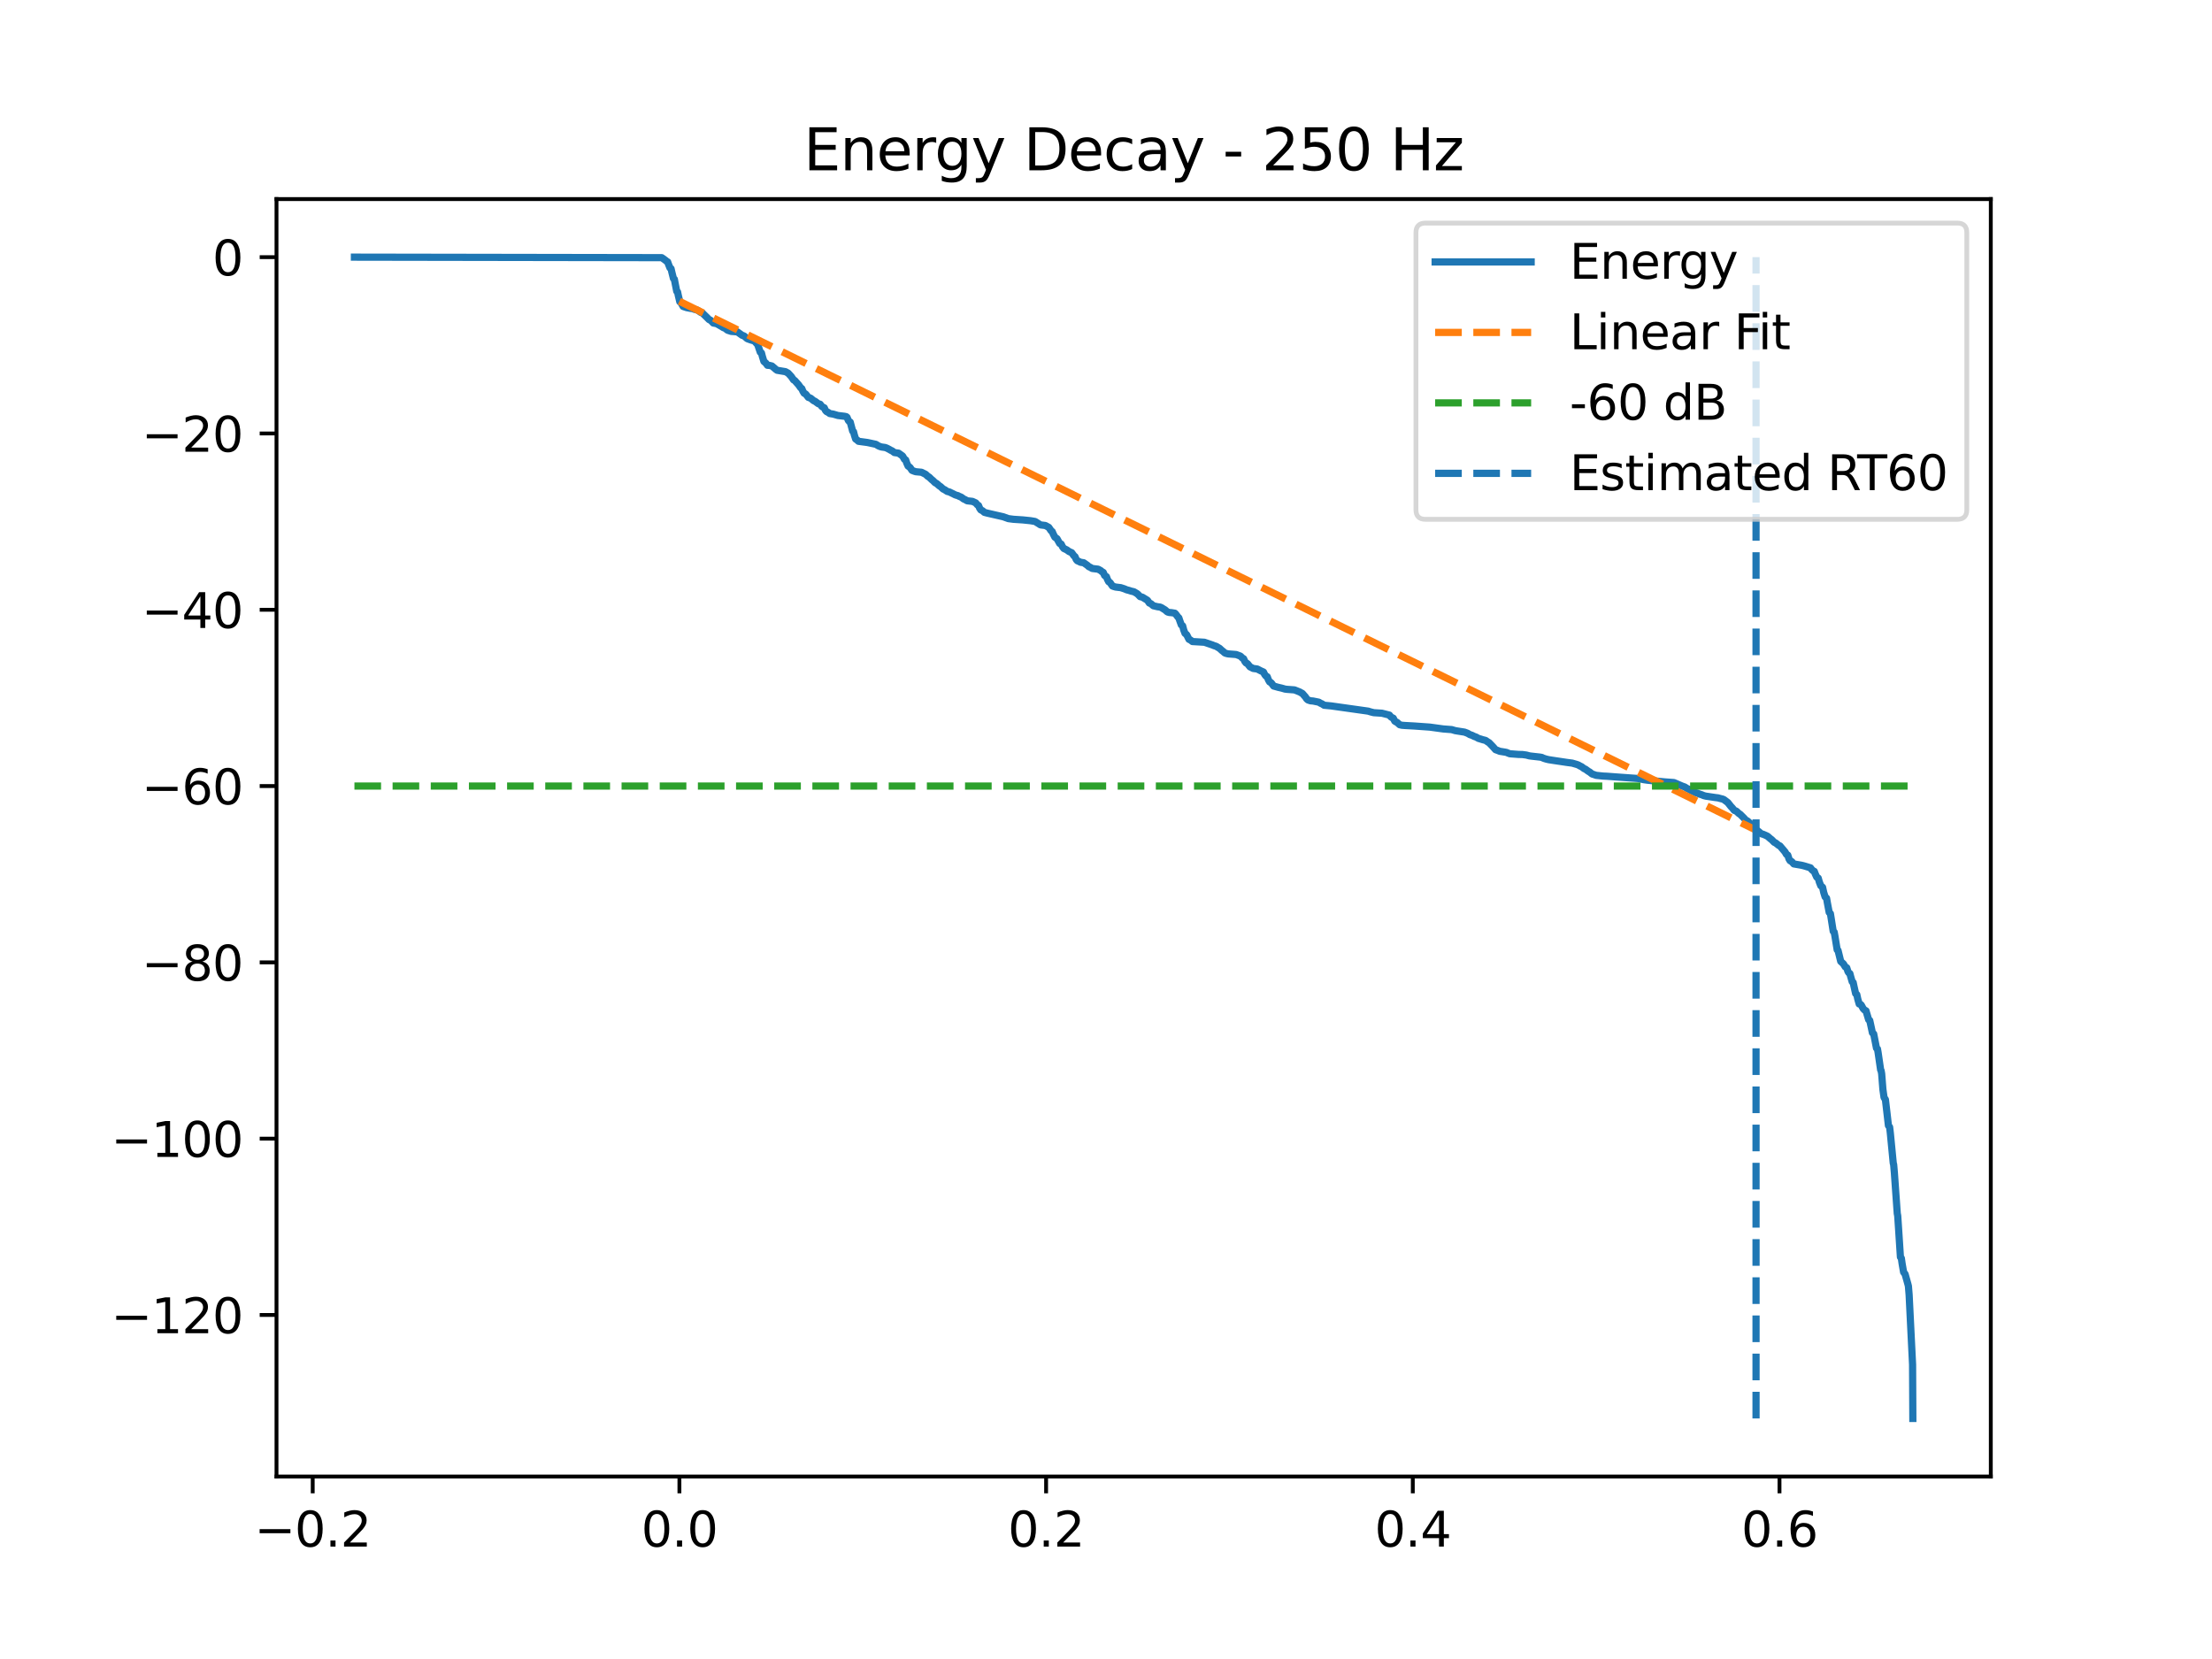 <?xml version="1.0" encoding="utf-8" standalone="no"?>
<!DOCTYPE svg PUBLIC "-//W3C//DTD SVG 1.1//EN"
  "http://www.w3.org/Graphics/SVG/1.1/DTD/svg11.dtd">
<svg xmlns:xlink="http://www.w3.org/1999/xlink" width="460.8pt" height="345.6pt" viewBox="0 0 460.8 345.6" xmlns="http://www.w3.org/2000/svg" version="1.1">
 <defs>
  <style type="text/css">*{stroke-linejoin: round; stroke-linecap: butt}</style>
 </defs>
 <g id="figure_1">
  <g id="patch_1">
   <path d="M 0 345.6 
L 460.8 345.6 
L 460.8 0 
L 0 0 
z
" style="fill: #ffffff"/>
  </g>
  <g id="axes_1">
   <g id="patch_2">
    <path d="M 57.6 307.584 
L 414.72 307.584 
L 414.72 41.472 
L 57.6 41.472 
z
" style="fill: #ffffff"/>
   </g>
   <g id="matplotlib.axis_1">
    <g id="xtick_1">
     <g id="line2d_1">
      <defs>
       <path id="me48b8b5568" d="M 0 0 
L 0 3.5 
" style="stroke: #000000; stroke-width: 0.8"/>
      </defs>
      <g>
       <use xlink:href="#me48b8b5568" x="65.143" y="307.584" style="stroke: #000000; stroke-width: 0.8"/>
      </g>
     </g>
     <g id="text_1">
      <!-- −0.2 -->
      <g transform="translate(53.002 322.182) scale(0.1 -0.1)">
       <defs>
        <path id="DejaVuSans-2212" d="M 678 2272 
L 4684 2272 
L 4684 1741 
L 678 1741 
L 678 2272 
z
" transform="scale(0.016)"/>
        <path id="DejaVuSans-30" d="M 2034 4250 
Q 1547 4250 1301 3770 
Q 1056 3291 1056 2328 
Q 1056 1369 1301 889 
Q 1547 409 2034 409 
Q 2525 409 2770 889 
Q 3016 1369 3016 2328 
Q 3016 3291 2770 3770 
Q 2525 4250 2034 4250 
z
M 2034 4750 
Q 2819 4750 3233 4129 
Q 3647 3509 3647 2328 
Q 3647 1150 3233 529 
Q 2819 -91 2034 -91 
Q 1250 -91 836 529 
Q 422 1150 422 2328 
Q 422 3509 836 4129 
Q 1250 4750 2034 4750 
z
" transform="scale(0.016)"/>
        <path id="DejaVuSans-2e" d="M 684 794 
L 1344 794 
L 1344 0 
L 684 0 
L 684 794 
z
" transform="scale(0.016)"/>
        <path id="DejaVuSans-32" d="M 1228 531 
L 3431 531 
L 3431 0 
L 469 0 
L 469 531 
Q 828 903 1448 1529 
Q 2069 2156 2228 2338 
Q 2531 2678 2651 2914 
Q 2772 3150 2772 3378 
Q 2772 3750 2511 3984 
Q 2250 4219 1831 4219 
Q 1534 4219 1204 4116 
Q 875 4013 500 3803 
L 500 4441 
Q 881 4594 1212 4672 
Q 1544 4750 1819 4750 
Q 2544 4750 2975 4387 
Q 3406 4025 3406 3419 
Q 3406 3131 3298 2873 
Q 3191 2616 2906 2266 
Q 2828 2175 2409 1742 
Q 1991 1309 1228 531 
z
" transform="scale(0.016)"/>
       </defs>
       <use xlink:href="#DejaVuSans-2212"/>
       <use xlink:href="#DejaVuSans-30" transform="translate(83.789 0)"/>
       <use xlink:href="#DejaVuSans-2e" transform="translate(147.412 0)"/>
       <use xlink:href="#DejaVuSans-32" transform="translate(179.199 0)"/>
      </g>
     </g>
    </g>
    <g id="xtick_2">
     <g id="line2d_2">
      <g>
       <use xlink:href="#me48b8b5568" x="141.533" y="307.584" style="stroke: #000000; stroke-width: 0.8"/>
      </g>
     </g>
     <g id="text_2">
      <!-- 0.0 -->
      <g transform="translate(133.581 322.182) scale(0.1 -0.1)">
       <use xlink:href="#DejaVuSans-30"/>
       <use xlink:href="#DejaVuSans-2e" transform="translate(63.623 0)"/>
       <use xlink:href="#DejaVuSans-30" transform="translate(95.41 0)"/>
      </g>
     </g>
    </g>
    <g id="xtick_3">
     <g id="line2d_3">
      <g>
       <use xlink:href="#me48b8b5568" x="217.922" y="307.584" style="stroke: #000000; stroke-width: 0.8"/>
      </g>
     </g>
     <g id="text_3">
      <!-- 0.2 -->
      <g transform="translate(209.97 322.182) scale(0.1 -0.1)">
       <use xlink:href="#DejaVuSans-30"/>
       <use xlink:href="#DejaVuSans-2e" transform="translate(63.623 0)"/>
       <use xlink:href="#DejaVuSans-32" transform="translate(95.41 0)"/>
      </g>
     </g>
    </g>
    <g id="xtick_4">
     <g id="line2d_4">
      <g>
       <use xlink:href="#me48b8b5568" x="294.311" y="307.584" style="stroke: #000000; stroke-width: 0.8"/>
      </g>
     </g>
     <g id="text_4">
      <!-- 0.4 -->
      <g transform="translate(286.36 322.182) scale(0.1 -0.1)">
       <defs>
        <path id="DejaVuSans-34" d="M 2419 4116 
L 825 1625 
L 2419 1625 
L 2419 4116 
z
M 2253 4666 
L 3047 4666 
L 3047 1625 
L 3713 1625 
L 3713 1100 
L 3047 1100 
L 3047 0 
L 2419 0 
L 2419 1100 
L 313 1100 
L 313 1709 
L 2253 4666 
z
" transform="scale(0.016)"/>
       </defs>
       <use xlink:href="#DejaVuSans-30"/>
       <use xlink:href="#DejaVuSans-2e" transform="translate(63.623 0)"/>
       <use xlink:href="#DejaVuSans-34" transform="translate(95.41 0)"/>
      </g>
     </g>
    </g>
    <g id="xtick_5">
     <g id="line2d_5">
      <g>
       <use xlink:href="#me48b8b5568" x="370.701" y="307.584" style="stroke: #000000; stroke-width: 0.8"/>
      </g>
     </g>
     <g id="text_5">
      <!-- 0.6 -->
      <g transform="translate(362.749 322.182) scale(0.1 -0.1)">
       <defs>
        <path id="DejaVuSans-36" d="M 2113 2584 
Q 1688 2584 1439 2293 
Q 1191 2003 1191 1497 
Q 1191 994 1439 701 
Q 1688 409 2113 409 
Q 2538 409 2786 701 
Q 3034 994 3034 1497 
Q 3034 2003 2786 2293 
Q 2538 2584 2113 2584 
z
M 3366 4563 
L 3366 3988 
Q 3128 4100 2886 4159 
Q 2644 4219 2406 4219 
Q 1781 4219 1451 3797 
Q 1122 3375 1075 2522 
Q 1259 2794 1537 2939 
Q 1816 3084 2150 3084 
Q 2853 3084 3261 2657 
Q 3669 2231 3669 1497 
Q 3669 778 3244 343 
Q 2819 -91 2113 -91 
Q 1303 -91 875 529 
Q 447 1150 447 2328 
Q 447 3434 972 4092 
Q 1497 4750 2381 4750 
Q 2619 4750 2861 4703 
Q 3103 4656 3366 4563 
z
" transform="scale(0.016)"/>
       </defs>
       <use xlink:href="#DejaVuSans-30"/>
       <use xlink:href="#DejaVuSans-2e" transform="translate(63.623 0)"/>
       <use xlink:href="#DejaVuSans-36" transform="translate(95.41 0)"/>
      </g>
     </g>
    </g>
   </g>
   <g id="matplotlib.axis_2">
    <g id="ytick_1">
     <g id="line2d_6">
      <defs>
       <path id="m2d568293fd" d="M 0 0 
L -3.5 0 
" style="stroke: #000000; stroke-width: 0.8"/>
      </defs>
      <g>
       <use xlink:href="#m2d568293fd" x="57.6" y="273.932" style="stroke: #000000; stroke-width: 0.8"/>
      </g>
     </g>
     <g id="text_6">
      <!-- −120 -->
      <g transform="translate(23.133 277.732) scale(0.1 -0.1)">
       <defs>
        <path id="DejaVuSans-31" d="M 794 531 
L 1825 531 
L 1825 4091 
L 703 3866 
L 703 4441 
L 1819 4666 
L 2450 4666 
L 2450 531 
L 3481 531 
L 3481 0 
L 794 0 
L 794 531 
z
" transform="scale(0.016)"/>
       </defs>
       <use xlink:href="#DejaVuSans-2212"/>
       <use xlink:href="#DejaVuSans-31" transform="translate(83.789 0)"/>
       <use xlink:href="#DejaVuSans-32" transform="translate(147.412 0)"/>
       <use xlink:href="#DejaVuSans-30" transform="translate(211.035 0)"/>
      </g>
     </g>
    </g>
    <g id="ytick_2">
     <g id="line2d_7">
      <g>
       <use xlink:href="#m2d568293fd" x="57.6" y="237.205" style="stroke: #000000; stroke-width: 0.8"/>
      </g>
     </g>
     <g id="text_7">
      <!-- −100 -->
      <g transform="translate(23.133 241.004) scale(0.1 -0.1)">
       <use xlink:href="#DejaVuSans-2212"/>
       <use xlink:href="#DejaVuSans-31" transform="translate(83.789 0)"/>
       <use xlink:href="#DejaVuSans-30" transform="translate(147.412 0)"/>
       <use xlink:href="#DejaVuSans-30" transform="translate(211.035 0)"/>
      </g>
     </g>
    </g>
    <g id="ytick_3">
     <g id="line2d_8">
      <g>
       <use xlink:href="#m2d568293fd" x="57.6" y="200.478" style="stroke: #000000; stroke-width: 0.8"/>
      </g>
     </g>
     <g id="text_8">
      <!-- −80 -->
      <g transform="translate(29.495 204.277) scale(0.1 -0.1)">
       <defs>
        <path id="DejaVuSans-38" d="M 2034 2216 
Q 1584 2216 1326 1975 
Q 1069 1734 1069 1313 
Q 1069 891 1326 650 
Q 1584 409 2034 409 
Q 2484 409 2743 651 
Q 3003 894 3003 1313 
Q 3003 1734 2745 1975 
Q 2488 2216 2034 2216 
z
M 1403 2484 
Q 997 2584 770 2862 
Q 544 3141 544 3541 
Q 544 4100 942 4425 
Q 1341 4750 2034 4750 
Q 2731 4750 3128 4425 
Q 3525 4100 3525 3541 
Q 3525 3141 3298 2862 
Q 3072 2584 2669 2484 
Q 3125 2378 3379 2068 
Q 3634 1759 3634 1313 
Q 3634 634 3220 271 
Q 2806 -91 2034 -91 
Q 1263 -91 848 271 
Q 434 634 434 1313 
Q 434 1759 690 2068 
Q 947 2378 1403 2484 
z
M 1172 3481 
Q 1172 3119 1398 2916 
Q 1625 2713 2034 2713 
Q 2441 2713 2670 2916 
Q 2900 3119 2900 3481 
Q 2900 3844 2670 4047 
Q 2441 4250 2034 4250 
Q 1625 4250 1398 4047 
Q 1172 3844 1172 3481 
z
" transform="scale(0.016)"/>
       </defs>
       <use xlink:href="#DejaVuSans-2212"/>
       <use xlink:href="#DejaVuSans-38" transform="translate(83.789 0)"/>
       <use xlink:href="#DejaVuSans-30" transform="translate(147.412 0)"/>
      </g>
     </g>
    </g>
    <g id="ytick_4">
     <g id="line2d_9">
      <g>
       <use xlink:href="#m2d568293fd" x="57.6" y="163.75" style="stroke: #000000; stroke-width: 0.8"/>
      </g>
     </g>
     <g id="text_9">
      <!-- −60 -->
      <g transform="translate(29.495 167.549) scale(0.1 -0.1)">
       <use xlink:href="#DejaVuSans-2212"/>
       <use xlink:href="#DejaVuSans-36" transform="translate(83.789 0)"/>
       <use xlink:href="#DejaVuSans-30" transform="translate(147.412 0)"/>
      </g>
     </g>
    </g>
    <g id="ytick_5">
     <g id="line2d_10">
      <g>
       <use xlink:href="#m2d568293fd" x="57.6" y="127.023" style="stroke: #000000; stroke-width: 0.8"/>
      </g>
     </g>
     <g id="text_10">
      <!-- −40 -->
      <g transform="translate(29.495 130.822) scale(0.1 -0.1)">
       <use xlink:href="#DejaVuSans-2212"/>
       <use xlink:href="#DejaVuSans-34" transform="translate(83.789 0)"/>
       <use xlink:href="#DejaVuSans-30" transform="translate(147.412 0)"/>
      </g>
     </g>
    </g>
    <g id="ytick_6">
     <g id="line2d_11">
      <g>
       <use xlink:href="#m2d568293fd" x="57.6" y="90.295" style="stroke: #000000; stroke-width: 0.8"/>
      </g>
     </g>
     <g id="text_11">
      <!-- −20 -->
      <g transform="translate(29.495 94.095) scale(0.1 -0.1)">
       <use xlink:href="#DejaVuSans-2212"/>
       <use xlink:href="#DejaVuSans-32" transform="translate(83.789 0)"/>
       <use xlink:href="#DejaVuSans-30" transform="translate(147.412 0)"/>
      </g>
     </g>
    </g>
    <g id="ytick_7">
     <g id="line2d_12">
      <g>
       <use xlink:href="#m2d568293fd" x="57.6" y="53.568" style="stroke: #000000; stroke-width: 0.8"/>
      </g>
     </g>
     <g id="text_12">
      <!-- 0 -->
      <g transform="translate(44.237 57.367) scale(0.1 -0.1)">
       <use xlink:href="#DejaVuSans-30"/>
      </g>
     </g>
    </g>
   </g>
   <g id="line2d_13">
    <path d="M 73.833 53.568 
L 137.857 53.675 
L 138.644 54.24 
L 138.891 54.454 
L 139.09 54.558 
L 139.265 55.066 
L 139.567 55.81 
L 139.79 55.964 
L 139.949 56.665 
L 140.283 58.004 
L 140.482 58.167 
L 140.634 58.971 
L 140.976 60.684 
L 141.151 60.816 
L 141.302 61.549 
L 141.612 62.855 
L 141.851 63.038 
L 142.305 63.839 
L 142.623 63.949 
L 143.045 64.086 
L 143.801 64.231 
L 144.238 64.284 
L 144.66 64.442 
L 145.129 64.553 
L 145.4 64.665 
L 145.957 65.064 
L 146.291 65.174 
L 147.453 66.31 
L 147.716 66.581 
L 148.058 66.734 
L 148.591 67.289 
L 149.283 67.423 
L 150.381 68.053 
L 150.66 68.24 
L 151.026 68.372 
L 151.559 68.791 
L 151.901 68.899 
L 152.299 69.029 
L 153.604 69.137 
L 154.599 69.851 
L 154.845 69.928 
L 155.068 70.038 
L 155.649 70.543 
L 155.959 70.662 
L 156.429 70.825 
L 157.169 71.038 
L 157.686 71.627 
L 157.837 71.743 
L 158.012 72.288 
L 158.378 73.363 
L 158.625 73.526 
L 158.808 74.231 
L 159.134 75.294 
L 159.548 75.652 
L 159.874 76.095 
L 160.304 76.124 
L 160.789 76.237 
L 161.362 76.715 
L 161.569 76.905 
L 161.887 77.135 
L 163.638 77.427 
L 163.956 77.612 
L 164.171 77.723 
L 164.712 78.304 
L 164.871 78.493 
L 165.309 79.132 
L 165.532 79.242 
L 166.176 79.962 
L 166.343 80.146 
L 166.837 80.835 
L 167.028 80.944 
L 167.243 81.472 
L 167.513 81.913 
L 167.855 82.1 
L 168.396 82.785 
L 168.858 82.942 
L 169.502 83.479 
L 169.773 83.588 
L 170.481 84.106 
L 170.855 84.214 
L 171.205 84.686 
L 171.468 84.835 
L 171.707 84.943 
L 171.953 85.478 
L 172.192 85.75 
L 172.502 85.891 
L 172.852 86.148 
L 173.584 86.27 
L 174.547 86.553 
L 175.916 86.717 
L 176.282 86.795 
L 176.457 86.936 
L 176.72 87.579 
L 176.942 87.826 
L 177.117 87.933 
L 177.269 88.493 
L 177.627 89.819 
L 177.81 89.946 
L 177.977 90.626 
L 178.247 91.458 
L 178.566 91.679 
L 178.844 91.932 
L 180.157 92.107 
L 180.706 92.182 
L 182.465 92.559 
L 182.974 92.873 
L 183.26 93 
L 183.626 93.113 
L 184.406 93.225 
L 184.78 93.369 
L 185.321 93.652 
L 185.592 93.815 
L 185.847 93.923 
L 186.316 94.277 
L 187.183 94.398 
L 188.027 94.998 
L 188.409 95.669 
L 188.671 95.811 
L 188.878 96.436 
L 189.165 97.081 
L 189.57 97.374 
L 189.992 97.986 
L 190.478 98.177 
L 190.788 98.269 
L 191.966 98.378 
L 192.825 98.805 
L 193.302 99.249 
L 193.525 99.359 
L 194.122 99.934 
L 194.321 100.079 
L 194.814 100.575 
L 195.069 100.682 
L 195.69 101.223 
L 195.912 101.355 
L 196.485 101.881 
L 196.748 101.991 
L 197.313 102.367 
L 197.782 102.487 
L 198.292 102.741 
L 198.546 102.857 
L 198.92 103.055 
L 199.215 103.166 
L 199.541 103.244 
L 199.78 103.382 
L 200.082 103.503 
L 200.313 103.617 
L 200.75 103.951 
L 201.029 104.062 
L 201.474 104.324 
L 202.581 104.447 
L 203.257 104.756 
L 203.631 105.203 
L 203.846 105.306 
L 204.069 105.852 
L 204.315 106.214 
L 204.681 106.4 
L 205.063 106.731 
L 205.628 106.884 
L 209.002 107.656 
L 210.06 108.038 
L 211.135 108.179 
L 213.068 108.305 
L 214.683 108.472 
L 215.63 108.633 
L 216.76 109.347 
L 217.763 109.468 
L 218.471 109.853 
L 219.004 110.62 
L 219.195 110.735 
L 219.418 111.269 
L 219.744 111.899 
L 220.198 112.222 
L 220.747 113.21 
L 221.057 113.338 
L 221.336 113.897 
L 221.622 114.258 
L 222.227 114.548 
L 222.696 114.89 
L 223.245 115.131 
L 223.771 115.845 
L 223.946 115.956 
L 224.192 116.542 
L 224.423 116.814 
L 224.757 116.958 
L 225.076 117.123 
L 225.76 117.235 
L 226.548 117.788 
L 226.826 118.058 
L 227.144 118.186 
L 227.518 118.421 
L 228.76 118.57 
L 229.301 118.869 
L 229.595 119.125 
L 229.826 119.238 
L 230.105 119.874 
L 230.311 120.032 
L 230.494 120.135 
L 230.685 120.656 
L 230.956 121.181 
L 231.234 121.348 
L 231.736 122.073 
L 232.03 122.183 
L 232.404 122.291 
L 233.47 122.421 
L 233.884 122.553 
L 234.226 122.665 
L 234.72 122.874 
L 235.165 122.987 
L 235.675 123.151 
L 236.216 123.272 
L 236.805 123.619 
L 236.996 123.763 
L 237.513 124.29 
L 237.982 124.407 
L 239.033 125.049 
L 239.422 125.617 
L 239.749 125.753 
L 240.266 126.191 
L 241.141 126.397 
L 241.643 126.459 
L 241.945 126.581 
L 242.478 126.914 
L 242.685 127.034 
L 243.194 127.479 
L 243.576 127.591 
L 244.038 127.625 
L 244.746 127.744 
L 244.921 127.917 
L 245.422 128.587 
L 245.573 128.704 
L 245.748 129.241 
L 246.091 130.181 
L 246.369 130.379 
L 246.584 131.209 
L 246.855 131.932 
L 247.205 132.22 
L 247.69 133.187 
L 247.953 133.3 
L 248.406 133.645 
L 250.897 133.792 
L 252.544 134.352 
L 252.942 134.514 
L 253.316 134.626 
L 253.841 134.937 
L 254.048 135.053 
L 254.565 135.529 
L 254.756 135.664 
L 255.162 136.026 
L 255.504 136.139 
L 255.862 136.218 
L 257.509 136.347 
L 258.4 136.678 
L 258.846 137.112 
L 259.069 137.222 
L 259.308 137.758 
L 259.562 138.092 
L 259.857 138.24 
L 260.406 138.922 
L 260.652 139.034 
L 261.05 139.248 
L 261.91 139.364 
L 262.721 139.782 
L 262.984 139.893 
L 263.207 139.996 
L 263.445 140.483 
L 263.716 140.835 
L 263.994 140.976 
L 264.225 141.609 
L 264.488 142.055 
L 264.814 142.24 
L 265.323 142.914 
L 265.753 143.034 
L 266.27 143.182 
L 266.939 143.333 
L 267.297 143.432 
L 267.671 143.546 
L 268.084 143.601 
L 269.66 143.717 
L 270.774 144.158 
L 271.052 144.328 
L 271.291 144.44 
L 271.967 145.215 
L 272.198 145.574 
L 272.461 145.816 
L 273.018 145.991 
L 273.543 146.036 
L 274.737 146.278 
L 275.119 146.513 
L 275.397 146.624 
L 275.843 146.915 
L 277.275 147.051 
L 285.033 148.144 
L 285.367 148.252 
L 285.757 148.361 
L 286.187 148.465 
L 287.89 148.576 
L 289.442 148.968 
L 289.72 149.315 
L 289.991 149.498 
L 290.245 149.608 
L 290.548 150.212 
L 290.77 150.364 
L 291.025 150.476 
L 291.574 150.973 
L 292.044 151.083 
L 292.624 151.13 
L 294.669 151.243 
L 297.852 151.469 
L 300.677 151.856 
L 302.404 151.986 
L 303.16 152.207 
L 303.709 152.297 
L 305.077 152.511 
L 305.467 152.655 
L 305.746 152.765 
L 306.231 153.05 
L 306.597 153.158 
L 307.146 153.427 
L 307.473 153.535 
L 307.99 153.824 
L 308.372 153.932 
L 308.889 154.097 
L 309.47 154.242 
L 309.979 154.594 
L 310.186 154.703 
L 310.918 155.459 
L 311.125 155.685 
L 311.547 156.168 
L 312.032 156.346 
L 312.406 156.503 
L 313.496 156.678 
L 313.846 156.746 
L 314.133 156.876 
L 314.515 157.021 
L 316.337 157.161 
L 317.164 157.181 
L 317.976 157.293 
L 318.565 157.453 
L 318.939 157.507 
L 320.793 157.715 
L 321.183 157.784 
L 321.477 157.927 
L 321.835 158.051 
L 322.209 158.159 
L 322.607 158.251 
L 323.403 158.376 
L 326.506 158.84 
L 327.517 158.97 
L 328.472 159.247 
L 328.782 159.358 
L 329.212 159.606 
L 329.458 159.712 
L 330.007 160.124 
L 330.278 160.235 
L 330.907 160.693 
L 331.137 160.815 
L 331.671 161.241 
L 332.029 161.35 
L 332.498 161.514 
L 333.946 161.669 
L 334.814 161.709 
L 336.477 161.835 
L 341.219 162.175 
L 342.413 162.417 
L 343.161 162.528 
L 346.741 162.877 
L 348.707 163.018 
L 350.434 163.759 
L 350.704 163.849 
L 350.983 163.956 
L 351.492 164.28 
L 351.762 164.39 
L 352.272 164.712 
L 352.614 164.823 
L 353.139 165.101 
L 353.545 165.213 
L 354.086 165.439 
L 354.46 165.547 
L 354.937 165.744 
L 355.375 165.854 
L 355.805 165.915 
L 357.388 166.152 
L 357.897 166.211 
L 358.351 166.339 
L 358.852 166.459 
L 359.131 166.58 
L 359.759 167.051 
L 359.935 167.187 
L 360.603 168.027 
L 360.794 168.217 
L 361.295 168.822 
L 361.709 168.977 
L 362.282 169.506 
L 362.489 169.618 
L 363.117 170.242 
L 363.3 170.424 
L 363.714 170.883 
L 364.009 171.002 
L 364.566 171.511 
L 364.765 171.631 
L 365.369 172.259 
L 365.544 172.426 
L 366.046 173.064 
L 366.3 173.173 
L 366.897 173.684 
L 367.295 173.794 
L 367.995 174.099 
L 368.226 174.218 
L 368.847 174.76 
L 369.046 174.897 
L 369.618 175.48 
L 369.889 175.592 
L 370.534 176.108 
L 370.796 176.222 
L 371.854 177.468 
L 372.141 177.969 
L 372.427 178.141 
L 372.682 178.937 
L 372.913 179.304 
L 373.231 179.473 
L 373.685 179.971 
L 375.228 180.236 
L 375.674 180.34 
L 376.12 180.467 
L 377.162 180.79 
L 377.393 181.111 
L 377.687 181.396 
L 377.95 181.516 
L 378.149 182.045 
L 378.459 182.721 
L 378.769 182.926 
L 379 183.741 
L 379.302 184.513 
L 379.676 184.833 
L 379.915 185.921 
L 380.202 186.827 
L 380.504 187.106 
L 380.687 188.146 
L 381.053 190.068 
L 381.308 190.321 
L 381.467 191.312 
L 381.889 194.005 
L 382.095 194.175 
L 382.239 194.953 
L 382.716 197.863 
L 382.891 197.981 
L 383.05 198.621 
L 383.456 200.275 
L 384.005 200.775 
L 384.411 201.428 
L 384.713 201.6 
L 384.96 202.375 
L 385.175 202.698 
L 385.366 202.816 
L 385.525 203.418 
L 385.843 204.515 
L 386.05 204.667 
L 386.209 205.422 
L 386.559 206.977 
L 386.806 207.183 
L 387.005 208.101 
L 387.299 209.144 
L 387.522 209.191 
L 387.721 209.351 
L 388.127 210.101 
L 388.421 210.411 
L 388.724 210.57 
L 388.899 211.175 
L 389.273 212.42 
L 389.496 212.574 
L 389.655 213.284 
L 390.061 215.161 
L 390.323 215.378 
L 390.49 216.225 
L 390.904 218.344 
L 391.111 218.514 
L 391.246 219.285 
L 391.771 222.889 
L 391.867 223.009 
L 391.986 223.686 
L 392.241 226.927 
L 392.48 228.626 
L 392.766 229.063 
L 392.949 230.629 
L 393.395 234.478 
L 393.641 234.787 
L 393.785 235.995 
L 394.397 242.296 
L 394.485 242.616 
L 394.628 244.259 
L 395.233 252.782 
L 395.328 253.281 
L 395.487 255.652 
L 395.893 261.872 
L 396.084 262.107 
L 396.251 263.278 
L 396.554 265.014 
L 396.864 265.415 
L 397.453 267.512 
L 397.556 267.922 
L 397.707 269.758 
L 398.424 284.267 
L 398.479 295.488 
L 398.479 295.488 
" clip-path="url(#pb3b8e82116)" style="fill: none; stroke: #1f77b4; stroke-width: 1.5; stroke-linecap: square"/>
   </g>
   <g id="line2d_14">
    <path d="M 141.533 62.764 
L 365.815 172.932 
" clip-path="url(#pb3b8e82116)" style="fill: none; stroke-dasharray: 5.55,2.4; stroke-dashoffset: 0; stroke: #ff7f0e; stroke-width: 1.5"/>
   </g>
   <g id="line2d_15">
    <path d="M 73.833 163.75 
L 398.487 163.75 
L 398.487 163.75 
" clip-path="url(#pb3b8e82116)" style="fill: none; stroke-dasharray: 5.55,2.4; stroke-dashoffset: 0; stroke: #2ca02c; stroke-width: 1.5"/>
   </g>
   <g id="LineCollection_1">
    <path d="M 365.815 295.488 
L 365.815 53.568 
" clip-path="url(#pb3b8e82116)" style="fill: none; stroke-dasharray: 5.55,2.4; stroke-dashoffset: 0; stroke: #1f77b4; stroke-width: 1.5"/>
   </g>
   <g id="patch_3">
    <path d="M 57.6 307.584 
L 57.6 41.472 
" style="fill: none; stroke: #000000; stroke-width: 0.8; stroke-linejoin: miter; stroke-linecap: square"/>
   </g>
   <g id="patch_4">
    <path d="M 414.72 307.584 
L 414.72 41.472 
" style="fill: none; stroke: #000000; stroke-width: 0.8; stroke-linejoin: miter; stroke-linecap: square"/>
   </g>
   <g id="patch_5">
    <path d="M 57.6 307.584 
L 414.72 307.584 
" style="fill: none; stroke: #000000; stroke-width: 0.8; stroke-linejoin: miter; stroke-linecap: square"/>
   </g>
   <g id="patch_6">
    <path d="M 57.6 41.472 
L 414.72 41.472 
" style="fill: none; stroke: #000000; stroke-width: 0.8; stroke-linejoin: miter; stroke-linecap: square"/>
   </g>
   <g id="text_13">
    <!-- Energy Decay - 250 Hz -->
    <g transform="translate(167.407 35.472) scale(0.12 -0.12)">
     <defs>
      <path id="DejaVuSans-45" d="M 628 4666 
L 3578 4666 
L 3578 4134 
L 1259 4134 
L 1259 2753 
L 3481 2753 
L 3481 2222 
L 1259 2222 
L 1259 531 
L 3634 531 
L 3634 0 
L 628 0 
L 628 4666 
z
" transform="scale(0.016)"/>
      <path id="DejaVuSans-6e" d="M 3513 2113 
L 3513 0 
L 2938 0 
L 2938 2094 
Q 2938 2591 2744 2837 
Q 2550 3084 2163 3084 
Q 1697 3084 1428 2787 
Q 1159 2491 1159 1978 
L 1159 0 
L 581 0 
L 581 3500 
L 1159 3500 
L 1159 2956 
Q 1366 3272 1645 3428 
Q 1925 3584 2291 3584 
Q 2894 3584 3203 3211 
Q 3513 2838 3513 2113 
z
" transform="scale(0.016)"/>
      <path id="DejaVuSans-65" d="M 3597 1894 
L 3597 1613 
L 953 1613 
Q 991 1019 1311 708 
Q 1631 397 2203 397 
Q 2534 397 2845 478 
Q 3156 559 3463 722 
L 3463 178 
Q 3153 47 2828 -22 
Q 2503 -91 2169 -91 
Q 1331 -91 842 396 
Q 353 884 353 1716 
Q 353 2575 817 3079 
Q 1281 3584 2069 3584 
Q 2775 3584 3186 3129 
Q 3597 2675 3597 1894 
z
M 3022 2063 
Q 3016 2534 2758 2815 
Q 2500 3097 2075 3097 
Q 1594 3097 1305 2825 
Q 1016 2553 972 2059 
L 3022 2063 
z
" transform="scale(0.016)"/>
      <path id="DejaVuSans-72" d="M 2631 2963 
Q 2534 3019 2420 3045 
Q 2306 3072 2169 3072 
Q 1681 3072 1420 2755 
Q 1159 2438 1159 1844 
L 1159 0 
L 581 0 
L 581 3500 
L 1159 3500 
L 1159 2956 
Q 1341 3275 1631 3429 
Q 1922 3584 2338 3584 
Q 2397 3584 2469 3576 
Q 2541 3569 2628 3553 
L 2631 2963 
z
" transform="scale(0.016)"/>
      <path id="DejaVuSans-67" d="M 2906 1791 
Q 2906 2416 2648 2759 
Q 2391 3103 1925 3103 
Q 1463 3103 1205 2759 
Q 947 2416 947 1791 
Q 947 1169 1205 825 
Q 1463 481 1925 481 
Q 2391 481 2648 825 
Q 2906 1169 2906 1791 
z
M 3481 434 
Q 3481 -459 3084 -895 
Q 2688 -1331 1869 -1331 
Q 1566 -1331 1297 -1286 
Q 1028 -1241 775 -1147 
L 775 -588 
Q 1028 -725 1275 -790 
Q 1522 -856 1778 -856 
Q 2344 -856 2625 -561 
Q 2906 -266 2906 331 
L 2906 616 
Q 2728 306 2450 153 
Q 2172 0 1784 0 
Q 1141 0 747 490 
Q 353 981 353 1791 
Q 353 2603 747 3093 
Q 1141 3584 1784 3584 
Q 2172 3584 2450 3431 
Q 2728 3278 2906 2969 
L 2906 3500 
L 3481 3500 
L 3481 434 
z
" transform="scale(0.016)"/>
      <path id="DejaVuSans-79" d="M 2059 -325 
Q 1816 -950 1584 -1140 
Q 1353 -1331 966 -1331 
L 506 -1331 
L 506 -850 
L 844 -850 
Q 1081 -850 1212 -737 
Q 1344 -625 1503 -206 
L 1606 56 
L 191 3500 
L 800 3500 
L 1894 763 
L 2988 3500 
L 3597 3500 
L 2059 -325 
z
" transform="scale(0.016)"/>
      <path id="DejaVuSans-20" transform="scale(0.016)"/>
      <path id="DejaVuSans-44" d="M 1259 4147 
L 1259 519 
L 2022 519 
Q 2988 519 3436 956 
Q 3884 1394 3884 2338 
Q 3884 3275 3436 3711 
Q 2988 4147 2022 4147 
L 1259 4147 
z
M 628 4666 
L 1925 4666 
Q 3281 4666 3915 4102 
Q 4550 3538 4550 2338 
Q 4550 1131 3912 565 
Q 3275 0 1925 0 
L 628 0 
L 628 4666 
z
" transform="scale(0.016)"/>
      <path id="DejaVuSans-63" d="M 3122 3366 
L 3122 2828 
Q 2878 2963 2633 3030 
Q 2388 3097 2138 3097 
Q 1578 3097 1268 2742 
Q 959 2388 959 1747 
Q 959 1106 1268 751 
Q 1578 397 2138 397 
Q 2388 397 2633 464 
Q 2878 531 3122 666 
L 3122 134 
Q 2881 22 2623 -34 
Q 2366 -91 2075 -91 
Q 1284 -91 818 406 
Q 353 903 353 1747 
Q 353 2603 823 3093 
Q 1294 3584 2113 3584 
Q 2378 3584 2631 3529 
Q 2884 3475 3122 3366 
z
" transform="scale(0.016)"/>
      <path id="DejaVuSans-61" d="M 2194 1759 
Q 1497 1759 1228 1600 
Q 959 1441 959 1056 
Q 959 750 1161 570 
Q 1363 391 1709 391 
Q 2188 391 2477 730 
Q 2766 1069 2766 1631 
L 2766 1759 
L 2194 1759 
z
M 3341 1997 
L 3341 0 
L 2766 0 
L 2766 531 
Q 2569 213 2275 61 
Q 1981 -91 1556 -91 
Q 1019 -91 701 211 
Q 384 513 384 1019 
Q 384 1609 779 1909 
Q 1175 2209 1959 2209 
L 2766 2209 
L 2766 2266 
Q 2766 2663 2505 2880 
Q 2244 3097 1772 3097 
Q 1472 3097 1187 3025 
Q 903 2953 641 2809 
L 641 3341 
Q 956 3463 1253 3523 
Q 1550 3584 1831 3584 
Q 2591 3584 2966 3190 
Q 3341 2797 3341 1997 
z
" transform="scale(0.016)"/>
      <path id="DejaVuSans-2d" d="M 313 2009 
L 1997 2009 
L 1997 1497 
L 313 1497 
L 313 2009 
z
" transform="scale(0.016)"/>
      <path id="DejaVuSans-35" d="M 691 4666 
L 3169 4666 
L 3169 4134 
L 1269 4134 
L 1269 2991 
Q 1406 3038 1543 3061 
Q 1681 3084 1819 3084 
Q 2600 3084 3056 2656 
Q 3513 2228 3513 1497 
Q 3513 744 3044 326 
Q 2575 -91 1722 -91 
Q 1428 -91 1123 -41 
Q 819 9 494 109 
L 494 744 
Q 775 591 1075 516 
Q 1375 441 1709 441 
Q 2250 441 2565 725 
Q 2881 1009 2881 1497 
Q 2881 1984 2565 2268 
Q 2250 2553 1709 2553 
Q 1456 2553 1204 2497 
Q 953 2441 691 2322 
L 691 4666 
z
" transform="scale(0.016)"/>
      <path id="DejaVuSans-48" d="M 628 4666 
L 1259 4666 
L 1259 2753 
L 3553 2753 
L 3553 4666 
L 4184 4666 
L 4184 0 
L 3553 0 
L 3553 2222 
L 1259 2222 
L 1259 0 
L 628 0 
L 628 4666 
z
" transform="scale(0.016)"/>
      <path id="DejaVuSans-7a" d="M 353 3500 
L 3084 3500 
L 3084 2975 
L 922 459 
L 3084 459 
L 3084 0 
L 275 0 
L 275 525 
L 2438 3041 
L 353 3041 
L 353 3500 
z
" transform="scale(0.016)"/>
     </defs>
     <use xlink:href="#DejaVuSans-45"/>
     <use xlink:href="#DejaVuSans-6e" transform="translate(63.184 0)"/>
     <use xlink:href="#DejaVuSans-65" transform="translate(126.562 0)"/>
     <use xlink:href="#DejaVuSans-72" transform="translate(188.086 0)"/>
     <use xlink:href="#DejaVuSans-67" transform="translate(227.449 0)"/>
     <use xlink:href="#DejaVuSans-79" transform="translate(290.926 0)"/>
     <use xlink:href="#DejaVuSans-20" transform="translate(350.105 0)"/>
     <use xlink:href="#DejaVuSans-44" transform="translate(381.893 0)"/>
     <use xlink:href="#DejaVuSans-65" transform="translate(458.895 0)"/>
     <use xlink:href="#DejaVuSans-63" transform="translate(520.418 0)"/>
     <use xlink:href="#DejaVuSans-61" transform="translate(575.398 0)"/>
     <use xlink:href="#DejaVuSans-79" transform="translate(636.678 0)"/>
     <use xlink:href="#DejaVuSans-20" transform="translate(695.857 0)"/>
     <use xlink:href="#DejaVuSans-2d" transform="translate(727.645 0)"/>
     <use xlink:href="#DejaVuSans-20" transform="translate(763.729 0)"/>
     <use xlink:href="#DejaVuSans-32" transform="translate(795.516 0)"/>
     <use xlink:href="#DejaVuSans-35" transform="translate(859.139 0)"/>
     <use xlink:href="#DejaVuSans-30" transform="translate(922.762 0)"/>
     <use xlink:href="#DejaVuSans-20" transform="translate(986.385 0)"/>
     <use xlink:href="#DejaVuSans-48" transform="translate(1018.172 0)"/>
     <use xlink:href="#DejaVuSans-7a" transform="translate(1093.367 0)"/>
    </g>
   </g>
   <g id="legend_1">
    <g id="patch_7">
     <path d="M 296.968 108.184 
L 407.72 108.184 
Q 409.72 108.184 409.72 106.184 
L 409.72 48.472 
Q 409.72 46.472 407.72 46.472 
L 296.968 46.472 
Q 294.968 46.472 294.968 48.472 
L 294.968 106.184 
Q 294.968 108.184 296.968 108.184 
z
" style="fill: #ffffff; opacity: 0.8; stroke: #cccccc; stroke-linejoin: miter"/>
    </g>
    <g id="line2d_16">
     <path d="M 298.968 54.57 
L 308.968 54.57 
L 318.968 54.57 
" style="fill: none; stroke: #1f77b4; stroke-width: 1.5; stroke-linecap: square"/>
    </g>
    <g id="text_14">
     <!-- Energy -->
     <g transform="translate(326.968 58.07) scale(0.1 -0.1)">
      <use xlink:href="#DejaVuSans-45"/>
      <use xlink:href="#DejaVuSans-6e" transform="translate(63.184 0)"/>
      <use xlink:href="#DejaVuSans-65" transform="translate(126.562 0)"/>
      <use xlink:href="#DejaVuSans-72" transform="translate(188.086 0)"/>
      <use xlink:href="#DejaVuSans-67" transform="translate(227.449 0)"/>
      <use xlink:href="#DejaVuSans-79" transform="translate(290.926 0)"/>
     </g>
    </g>
    <g id="line2d_17">
     <path d="M 298.968 69.249 
L 308.968 69.249 
L 318.968 69.249 
" style="fill: none; stroke-dasharray: 5.55,2.4; stroke-dashoffset: 0; stroke: #ff7f0e; stroke-width: 1.5"/>
    </g>
    <g id="text_15">
     <!-- Linear Fit -->
     <g transform="translate(326.968 72.749) scale(0.1 -0.1)">
      <defs>
       <path id="DejaVuSans-4c" d="M 628 4666 
L 1259 4666 
L 1259 531 
L 3531 531 
L 3531 0 
L 628 0 
L 628 4666 
z
" transform="scale(0.016)"/>
       <path id="DejaVuSans-69" d="M 603 3500 
L 1178 3500 
L 1178 0 
L 603 0 
L 603 3500 
z
M 603 4863 
L 1178 4863 
L 1178 4134 
L 603 4134 
L 603 4863 
z
" transform="scale(0.016)"/>
       <path id="DejaVuSans-46" d="M 628 4666 
L 3309 4666 
L 3309 4134 
L 1259 4134 
L 1259 2759 
L 3109 2759 
L 3109 2228 
L 1259 2228 
L 1259 0 
L 628 0 
L 628 4666 
z
" transform="scale(0.016)"/>
       <path id="DejaVuSans-74" d="M 1172 4494 
L 1172 3500 
L 2356 3500 
L 2356 3053 
L 1172 3053 
L 1172 1153 
Q 1172 725 1289 603 
Q 1406 481 1766 481 
L 2356 481 
L 2356 0 
L 1766 0 
Q 1100 0 847 248 
Q 594 497 594 1153 
L 594 3053 
L 172 3053 
L 172 3500 
L 594 3500 
L 594 4494 
L 1172 4494 
z
" transform="scale(0.016)"/>
      </defs>
      <use xlink:href="#DejaVuSans-4c"/>
      <use xlink:href="#DejaVuSans-69" transform="translate(55.713 0)"/>
      <use xlink:href="#DejaVuSans-6e" transform="translate(83.496 0)"/>
      <use xlink:href="#DejaVuSans-65" transform="translate(146.875 0)"/>
      <use xlink:href="#DejaVuSans-61" transform="translate(208.398 0)"/>
      <use xlink:href="#DejaVuSans-72" transform="translate(269.678 0)"/>
      <use xlink:href="#DejaVuSans-20" transform="translate(310.791 0)"/>
      <use xlink:href="#DejaVuSans-46" transform="translate(342.578 0)"/>
      <use xlink:href="#DejaVuSans-69" transform="translate(392.848 0)"/>
      <use xlink:href="#DejaVuSans-74" transform="translate(420.631 0)"/>
     </g>
    </g>
    <g id="line2d_18">
     <path d="M 298.968 83.927 
L 308.968 83.927 
L 318.968 83.927 
" style="fill: none; stroke-dasharray: 5.55,2.4; stroke-dashoffset: 0; stroke: #2ca02c; stroke-width: 1.5"/>
    </g>
    <g id="text_16">
     <!-- -60 dB -->
     <g transform="translate(326.968 87.427) scale(0.1 -0.1)">
      <defs>
       <path id="DejaVuSans-64" d="M 2906 2969 
L 2906 4863 
L 3481 4863 
L 3481 0 
L 2906 0 
L 2906 525 
Q 2725 213 2448 61 
Q 2172 -91 1784 -91 
Q 1150 -91 751 415 
Q 353 922 353 1747 
Q 353 2572 751 3078 
Q 1150 3584 1784 3584 
Q 2172 3584 2448 3432 
Q 2725 3281 2906 2969 
z
M 947 1747 
Q 947 1113 1208 752 
Q 1469 391 1925 391 
Q 2381 391 2643 752 
Q 2906 1113 2906 1747 
Q 2906 2381 2643 2742 
Q 2381 3103 1925 3103 
Q 1469 3103 1208 2742 
Q 947 2381 947 1747 
z
" transform="scale(0.016)"/>
       <path id="DejaVuSans-42" d="M 1259 2228 
L 1259 519 
L 2272 519 
Q 2781 519 3026 730 
Q 3272 941 3272 1375 
Q 3272 1813 3026 2020 
Q 2781 2228 2272 2228 
L 1259 2228 
z
M 1259 4147 
L 1259 2741 
L 2194 2741 
Q 2656 2741 2882 2914 
Q 3109 3088 3109 3444 
Q 3109 3797 2882 3972 
Q 2656 4147 2194 4147 
L 1259 4147 
z
M 628 4666 
L 2241 4666 
Q 2963 4666 3353 4366 
Q 3744 4066 3744 3513 
Q 3744 3084 3544 2831 
Q 3344 2578 2956 2516 
Q 3422 2416 3680 2098 
Q 3938 1781 3938 1306 
Q 3938 681 3513 340 
Q 3088 0 2303 0 
L 628 0 
L 628 4666 
z
" transform="scale(0.016)"/>
      </defs>
      <use xlink:href="#DejaVuSans-2d"/>
      <use xlink:href="#DejaVuSans-36" transform="translate(36.084 0)"/>
      <use xlink:href="#DejaVuSans-30" transform="translate(99.707 0)"/>
      <use xlink:href="#DejaVuSans-20" transform="translate(163.33 0)"/>
      <use xlink:href="#DejaVuSans-64" transform="translate(195.117 0)"/>
      <use xlink:href="#DejaVuSans-42" transform="translate(258.594 0)"/>
     </g>
    </g>
    <g id="line2d_19">
     <path d="M 298.968 98.605 
L 318.968 98.605 
" style="fill: none; stroke-dasharray: 5.55,2.4; stroke-dashoffset: 0; stroke: #1f77b4; stroke-width: 1.5"/>
    </g>
    <g id="text_17">
     <!-- Estimated RT60 -->
     <g transform="translate(326.968 102.105) scale(0.1 -0.1)">
      <defs>
       <path id="DejaVuSans-73" d="M 2834 3397 
L 2834 2853 
Q 2591 2978 2328 3040 
Q 2066 3103 1784 3103 
Q 1356 3103 1142 2972 
Q 928 2841 928 2578 
Q 928 2378 1081 2264 
Q 1234 2150 1697 2047 
L 1894 2003 
Q 2506 1872 2764 1633 
Q 3022 1394 3022 966 
Q 3022 478 2636 193 
Q 2250 -91 1575 -91 
Q 1294 -91 989 -36 
Q 684 19 347 128 
L 347 722 
Q 666 556 975 473 
Q 1284 391 1588 391 
Q 1994 391 2212 530 
Q 2431 669 2431 922 
Q 2431 1156 2273 1281 
Q 2116 1406 1581 1522 
L 1381 1569 
Q 847 1681 609 1914 
Q 372 2147 372 2553 
Q 372 3047 722 3315 
Q 1072 3584 1716 3584 
Q 2034 3584 2315 3537 
Q 2597 3491 2834 3397 
z
" transform="scale(0.016)"/>
       <path id="DejaVuSans-6d" d="M 3328 2828 
Q 3544 3216 3844 3400 
Q 4144 3584 4550 3584 
Q 5097 3584 5394 3201 
Q 5691 2819 5691 2113 
L 5691 0 
L 5113 0 
L 5113 2094 
Q 5113 2597 4934 2840 
Q 4756 3084 4391 3084 
Q 3944 3084 3684 2787 
Q 3425 2491 3425 1978 
L 3425 0 
L 2847 0 
L 2847 2094 
Q 2847 2600 2669 2842 
Q 2491 3084 2119 3084 
Q 1678 3084 1418 2786 
Q 1159 2488 1159 1978 
L 1159 0 
L 581 0 
L 581 3500 
L 1159 3500 
L 1159 2956 
Q 1356 3278 1631 3431 
Q 1906 3584 2284 3584 
Q 2666 3584 2933 3390 
Q 3200 3197 3328 2828 
z
" transform="scale(0.016)"/>
       <path id="DejaVuSans-52" d="M 2841 2188 
Q 3044 2119 3236 1894 
Q 3428 1669 3622 1275 
L 4263 0 
L 3584 0 
L 2988 1197 
Q 2756 1666 2539 1819 
Q 2322 1972 1947 1972 
L 1259 1972 
L 1259 0 
L 628 0 
L 628 4666 
L 2053 4666 
Q 2853 4666 3247 4331 
Q 3641 3997 3641 3322 
Q 3641 2881 3436 2590 
Q 3231 2300 2841 2188 
z
M 1259 4147 
L 1259 2491 
L 2053 2491 
Q 2509 2491 2742 2702 
Q 2975 2913 2975 3322 
Q 2975 3731 2742 3939 
Q 2509 4147 2053 4147 
L 1259 4147 
z
" transform="scale(0.016)"/>
       <path id="DejaVuSans-54" d="M -19 4666 
L 3928 4666 
L 3928 4134 
L 2272 4134 
L 2272 0 
L 1638 0 
L 1638 4134 
L -19 4134 
L -19 4666 
z
" transform="scale(0.016)"/>
      </defs>
      <use xlink:href="#DejaVuSans-45"/>
      <use xlink:href="#DejaVuSans-73" transform="translate(63.184 0)"/>
      <use xlink:href="#DejaVuSans-74" transform="translate(115.283 0)"/>
      <use xlink:href="#DejaVuSans-69" transform="translate(154.492 0)"/>
      <use xlink:href="#DejaVuSans-6d" transform="translate(182.275 0)"/>
      <use xlink:href="#DejaVuSans-61" transform="translate(279.688 0)"/>
      <use xlink:href="#DejaVuSans-74" transform="translate(340.967 0)"/>
      <use xlink:href="#DejaVuSans-65" transform="translate(380.176 0)"/>
      <use xlink:href="#DejaVuSans-64" transform="translate(441.699 0)"/>
      <use xlink:href="#DejaVuSans-20" transform="translate(505.176 0)"/>
      <use xlink:href="#DejaVuSans-52" transform="translate(536.963 0)"/>
      <use xlink:href="#DejaVuSans-54" transform="translate(599.195 0)"/>
      <use xlink:href="#DejaVuSans-36" transform="translate(660.279 0)"/>
      <use xlink:href="#DejaVuSans-30" transform="translate(723.902 0)"/>
     </g>
    </g>
   </g>
  </g>
 </g>
 <defs>
  <clipPath id="pb3b8e82116">
   <rect x="57.6" y="41.472" width="357.12" height="266.112"/>
  </clipPath>
 </defs>
</svg>
